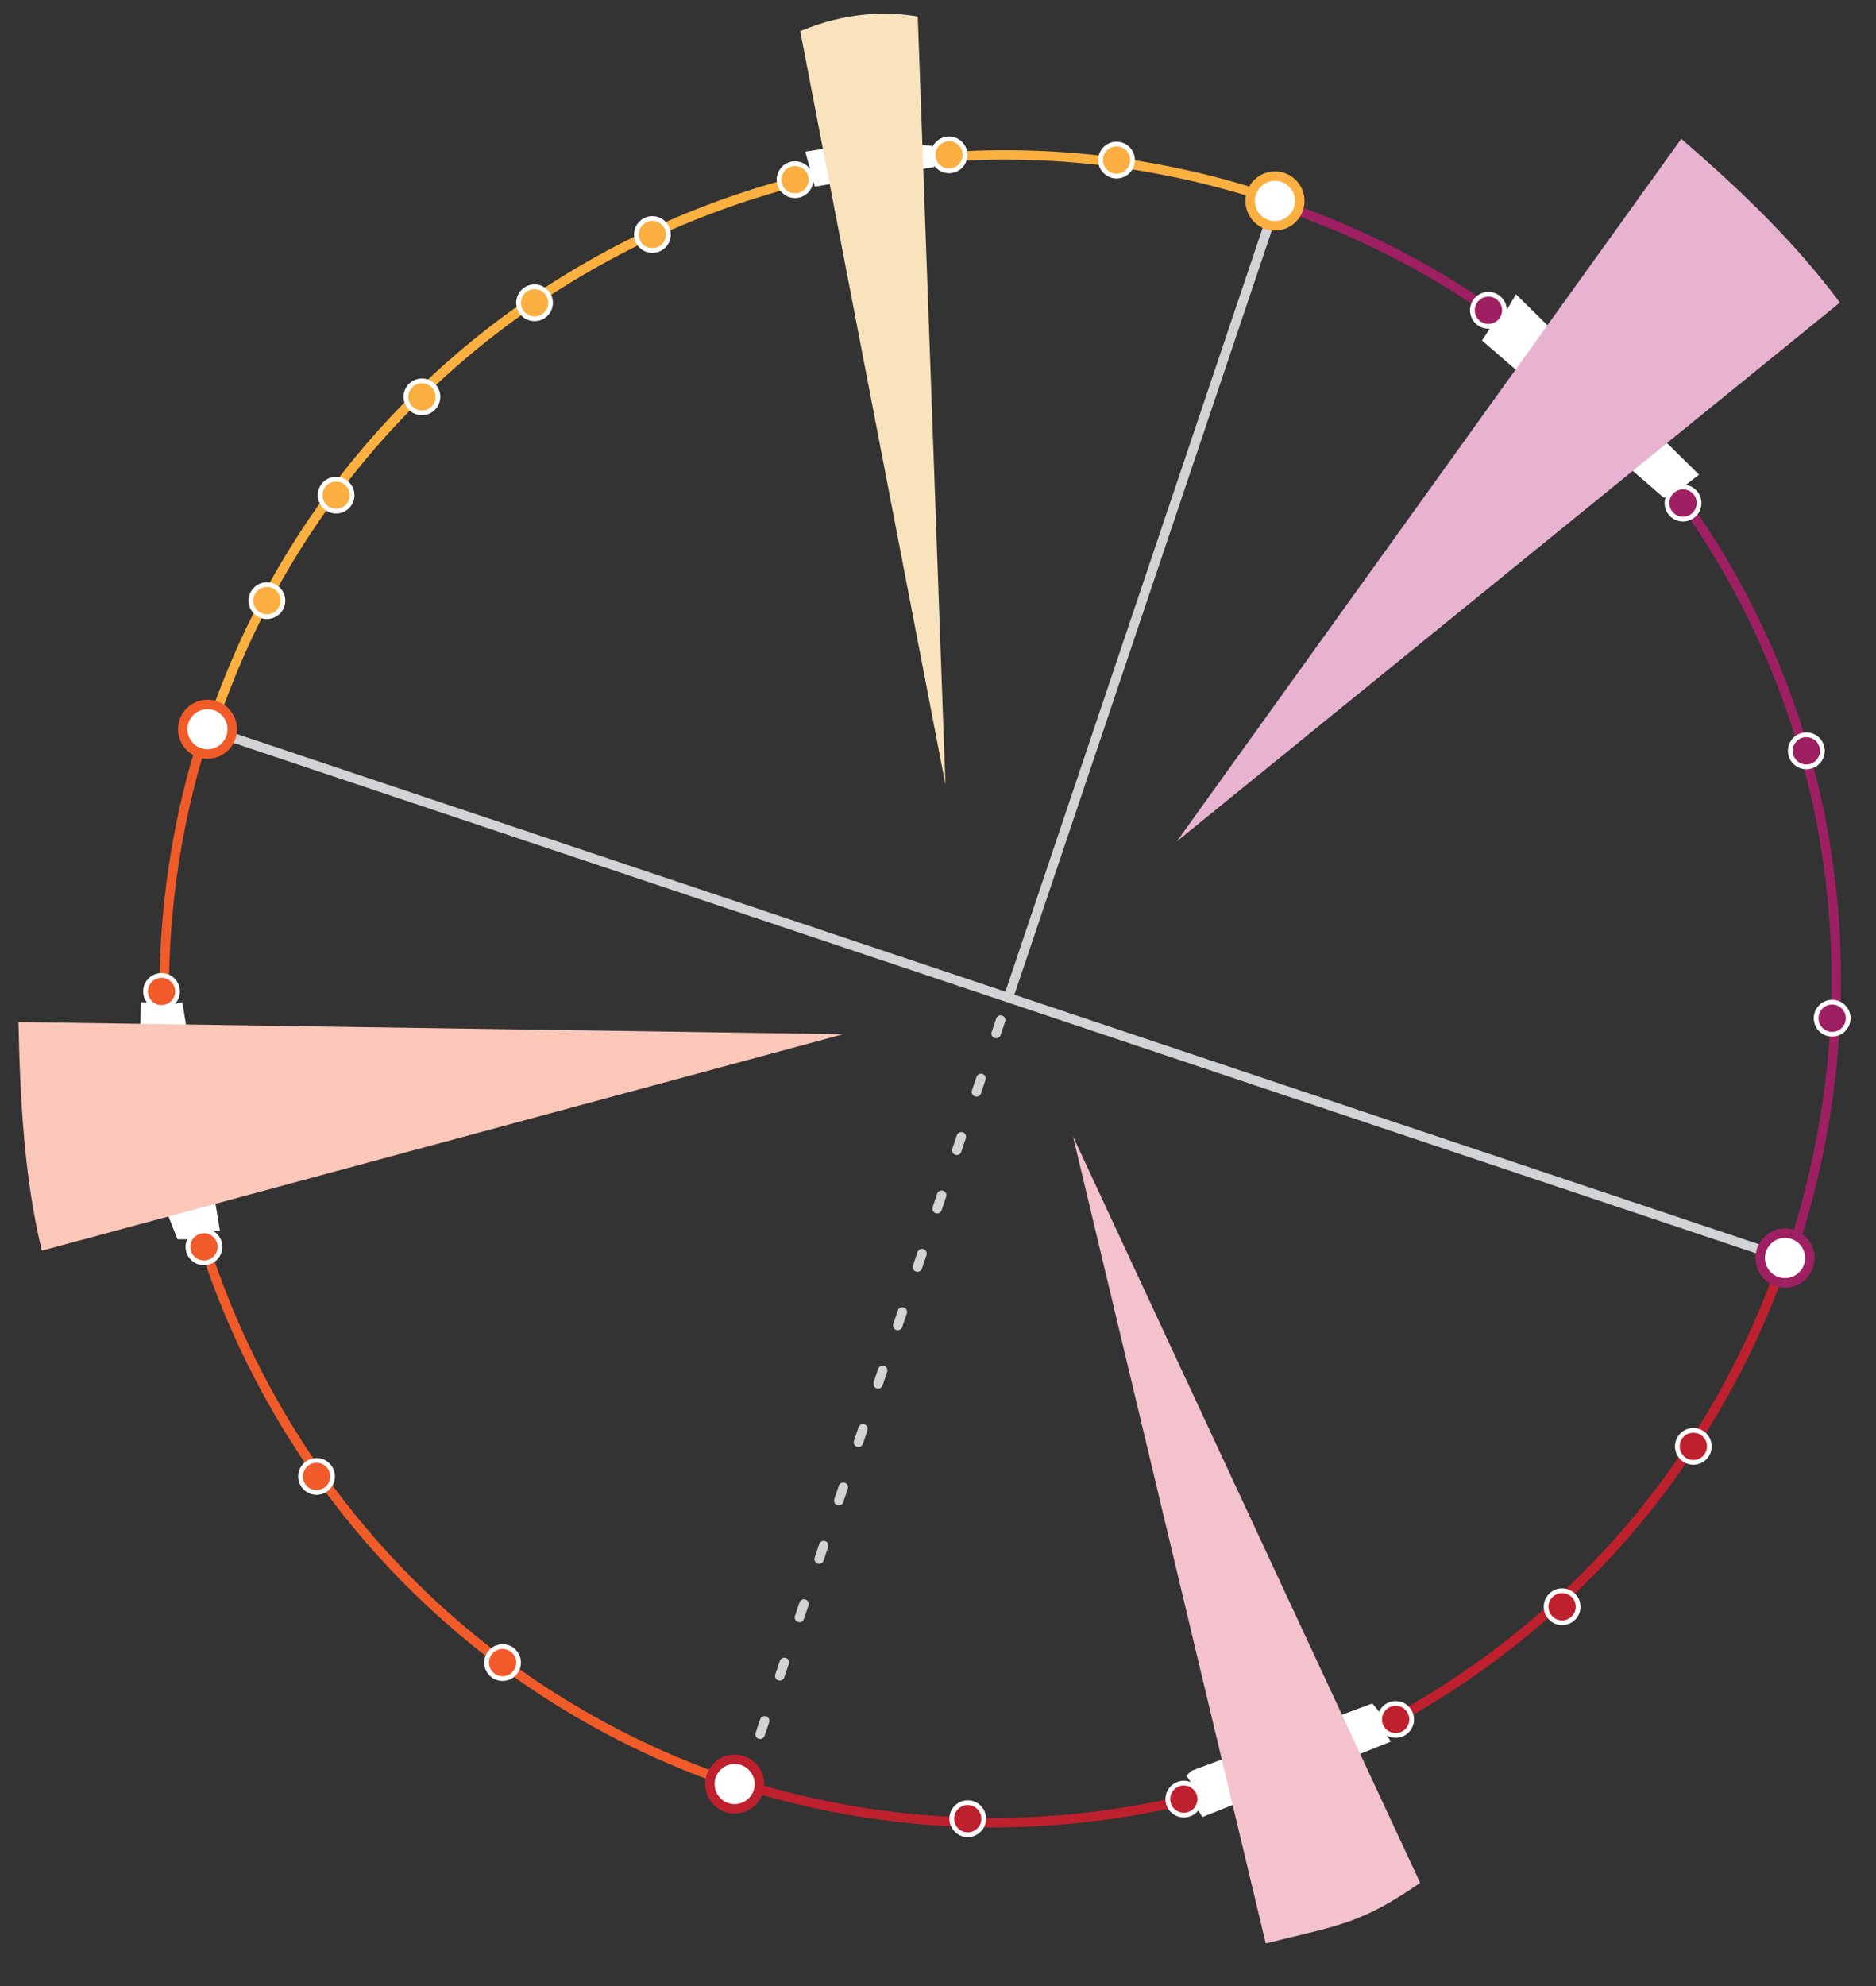 <?xml version="1.0" encoding="utf-8"?>
<!-- Generator: Adobe Illustrator 19.1.0, SVG Export Plug-In . SVG Version: 6.00 Build 0)  -->
<svg version="1.1" id="Layer_1" xmlns="http://www.w3.org/2000/svg" xmlns:xlink="http://www.w3.org/1999/xlink" x="0px" y="0px"
	 viewBox="0 0 396 419" enable-background="new 0 0 396 419" xml:space="preserve">
<rect x="0" y="0" width="396" height="419" fill="#333333" stroke="none"/>
<g>
	<path fill="none" stroke="#BE202E" stroke-width="2" stroke-miterlimit="10" d="M154.872,375.794
		c92.85,30.191,192.594-20.596,222.791-113.443"/>
	<path fill="none" stroke="#F15B2A" stroke-width="2" stroke-miterlimit="10" d="M43.392,154.124
		c-30.195,92.848,20.592,192.592,113.439,222.79"/>
	<g>
		
			<line fill="none" stroke="#D1D3D4" stroke-width="2" stroke-miterlimit="10" x1="213.085" y1="209.791" x2="269.554" y2="42.247"/>
	</g>
	<g>
		
			<line fill="none" stroke="#D1D3D4" stroke-width="2" stroke-linecap="round" stroke-miterlimit="10" stroke-dasharray="3,10" x1="156.295" y1="378.179" x2="212.764" y2="210.635"/>
	</g>
	<g>
		<path fill="#FFFFFF" stroke="#BE202E" stroke-width="2" stroke-miterlimit="10" d="M151.378,372.669
			c2.041-2.042,5.35-2.043,7.391,0c2.045,2.043,2.043,5.352,0.002,7.393c-2.041,2.043-5.352,2.045-7.393,0.002
			C149.333,378.018,149.337,374.71,151.378,372.669z"/>
		<circle fill="#BE202E" stroke="#FFFFFF" stroke-miterlimit="10" cx="204.277" cy="383.677" r="3.376"/>
		<circle fill="#BE202E" stroke="#FFFFFF" stroke-miterlimit="10" cx="249.889" cy="379.543" r="3.376"/>
		<path fill="#BE202E" stroke="#FFFFFF" stroke-miterlimit="10" d="M292.218,360.345c1.318-1.319,3.455-1.319,4.773,0
			c1.32,1.319,1.318,3.456,0,4.774c-1.318,1.319-3.455,1.319-4.773,0C290.896,363.799,290.899,361.663,292.218,360.345z"/>
		<circle fill="#BE202E" stroke="#FFFFFF" stroke-miterlimit="10" cx="329.744" cy="338.961" r="3.376"/>
		<circle fill="#BE202E" stroke="#FFFFFF" stroke-miterlimit="10" cx="357.443" cy="305.131" r="3.376"/>
	</g>
	<g>
	</g>
	<g>
		<path fill="none" stroke="#FBB040" stroke-width="2" stroke-miterlimit="10" d="M266.911,41.398
			C174.064,11.205,74.321,61.993,44.126,154.841"/>
		<path fill="#FBAF40" stroke="#FFFFFF" stroke-miterlimit="10" d="M265.468,38.676c2.041-2.044,5.35-2.044,7.392,0
			c2.043,2.042,2.039,5.35,0,7.391c-2.043,2.044-5.352,2.046-7.395,0.003C263.423,44.023,263.425,40.716,265.468,38.676z"/>
		<circle fill="#FBAF40" stroke="#FFFFFF" stroke-miterlimit="10" cx="56.342" cy="126.712" r="3.376"/>
		<circle fill="#FBAF40" stroke="#FFFFFF" stroke-miterlimit="10" cx="167.82" cy="37.901" r="3.376"/>
		<circle fill="#FBAF40" stroke="#FFFFFF" stroke-miterlimit="10" cx="235.688" cy="33.767" r="3.376"/>
		<circle fill="#FBAF40" stroke="#FFFFFF" stroke-miterlimit="10" cx="70.949" cy="104.458" r="3.376"/>
		<circle fill="#FBAF40" stroke="#FFFFFF" stroke-miterlimit="10" cx="112.84" cy="63.876" r="3.376"/>
		<circle fill="#FBAF40" stroke="#FFFFFF" stroke-miterlimit="10" cx="137.712" cy="49.477" r="3.377"/>
		<circle fill="#FBAF40" stroke="#FFFFFF" stroke-miterlimit="10" cx="200.341" cy="32.665" r="3.377"/>
		<circle fill="#FBAF40" stroke="#FFFFFF" stroke-miterlimit="10" cx="89.068" cy="83.72" r="3.376"/>
	</g>
	<g>
		<g>
			<path fill="none" stroke="#9E2062" stroke-width="2" stroke-miterlimit="10" d="M378.567,263.079
				c30.256-93.036-17.6-190.418-110.641-220.676"/>
		</g>
		<line fill="none" stroke="#D1D3D4" stroke-width="2" stroke-miterlimit="10" x1="376.798" y1="265.396" x2="43.8" y2="153.833"/>
	</g>
	<path fill="#FFFFFF" stroke="#9E2062" stroke-width="2" stroke-miterlimit="10" d="M373.093,261.691
		c2.047-2.046,5.359-2.047,7.408,0c2.047,2.047,2.045,5.362,0,7.407c-2.047,2.047-5.361,2.049-7.408,0.002
		C371.044,267.052,371.048,263.737,373.093,261.691z"/>
	<path fill="#FFFFFF" stroke="#FBAF40" stroke-width="2" stroke-miterlimit="10" d="M265.427,38.691
		c2.045-2.046,5.357-2.047,7.404,0c2.049,2.047,2.049,5.362,0.002,7.407c-2.045,2.047-5.361,2.049-7.408,0.002
		C263.378,44.052,263.38,40.736,265.427,38.691z"/>
	<circle fill="#9E2062" stroke="#FFFFFF" stroke-miterlimit="10" cx="314.185" cy="65.463" r="3.383"/>
	<circle fill="#9E2062" stroke="#FFFFFF" stroke-miterlimit="10" cx="381.292" cy="158.392" r="3.383"/>
	<circle fill="#9E2062" stroke="#FFFFFF" stroke-miterlimit="10" cx="355.265" cy="106.128" r="3.384"/>
	<circle fill="#9E2062" stroke="#FFFFFF" stroke-miterlimit="10" cx="386.747" cy="214.797" r="3.383"/>
	<g>
		<path fill="#FFFFFF" stroke="#F15B2A" stroke-width="2" stroke-miterlimit="10" d="M40.104,150.137
			c2.041-2.042,5.35-2.043,7.392,0c2.041,2.042,2.041,5.352,0,7.392c-2.041,2.043-5.351,2.045-7.392,0.002
			C38.059,155.487,38.062,152.179,40.104,150.137z"/>
		<circle fill="#F15B2A" stroke="#FFFFFF" stroke-miterlimit="10" cx="43.05" cy="263.033" r="3.377"/>
		<path fill="#F15B2A" stroke="#FFFFFF" stroke-miterlimit="10" d="M31.708,206.766c1.314-1.319,3.451-1.319,4.772,0
			c1.32,1.318,1.318,3.456,0.002,4.773c-1.32,1.32-3.459,1.32-4.775,0C30.386,210.22,30.388,208.083,31.708,206.766z"/>
		<circle fill="#F15B2A" stroke="#FFFFFF" stroke-miterlimit="10" cx="66.82" cy="311.47" r="3.377"/>
		<circle fill="#F15B2A" stroke="#FFFFFF" stroke-miterlimit="10" cx="106.094" cy="350.743" r="3.376"/>
	</g>
</g>
<polygon fill="#FFFFFF" points="197.263,35.216 196.804,30.779 184.657,29.728 169.981,31.986 172.005,39.371 "/>
<path fill="#FFFFFF" d="M251.581,373.533l38.098-14.178l1.336,1.615l0.729,3.549l1.844,2.881l-39.766,15.926l-0.889-1.385
	l0.791-2.671c0,0-3.266-4.501-3.266-4.649C250.458,374.473,251.581,373.533,251.581,373.533z"/>
<path fill="#F3C2CC" d="M226.495,239.733l40.684,170.253c15.627-3.893,20.096-4.122,32.596-12.78"/>
<polygon fill="#FFFFFF" points="312.833,71.834 314.79,68.847 317.417,66.458 319.995,62.079 358.647,100.132 355.265,102.744 
	351.22,105.011 "/>
<path fill="#E8B3D1" d="M248.409,177.507L388.368,63.831c-9.875-13.281-21.656-24.32-33.473-34.544"/>
<path fill="#F9E3BD" d="M199.575,165.555L193.73,3.501c-6.459-1.148-15.023-0.997-24.814,3.069"/>
<polygon fill="#FFFFFF" points="29.753,211.404 31.706,211.539 34.087,212.529 38.479,211.404 46.427,259.656 43.05,259.657 
	40.071,261.442 37.468,261.442 28.897,239.726 "/>
<path fill="#FBC7B8" d="M177.978,218.181L3.895,215.607c0.354,16.547,1.23,33.057,4.938,48.235"/>
</svg>
